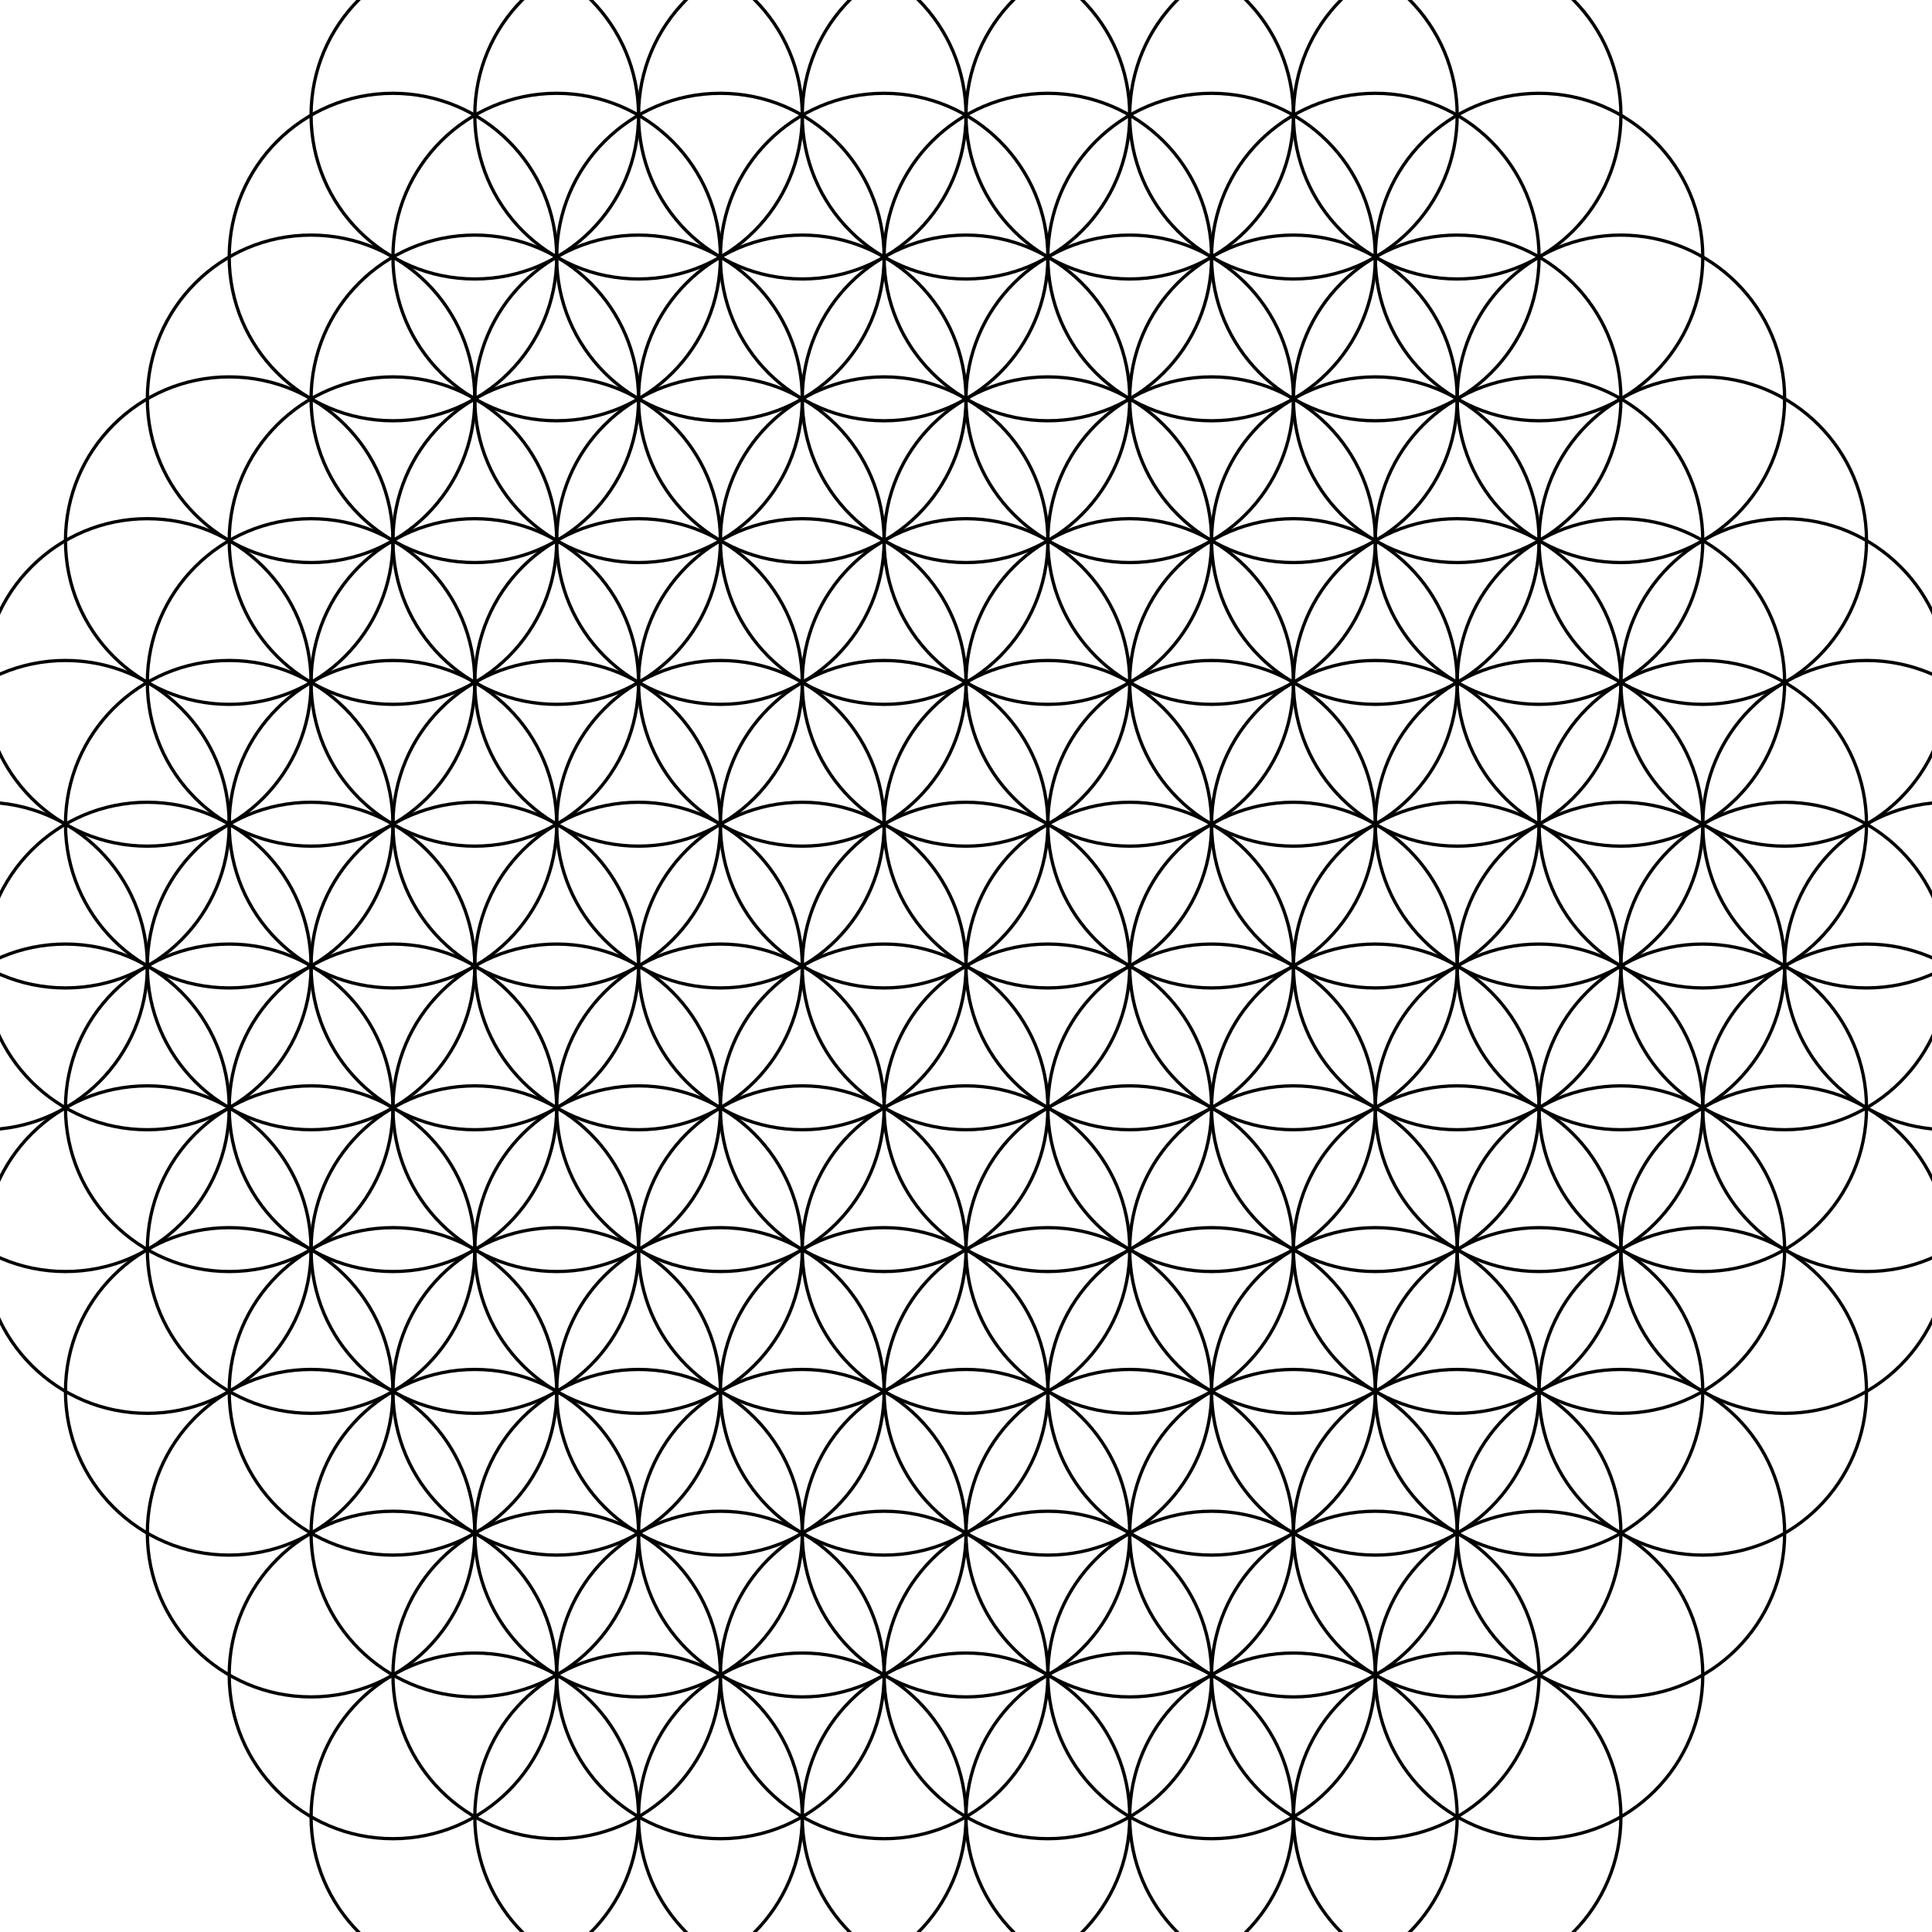 <ns0:svg xmlns:ns0="http://www.w3.org/2000/svg" width="590" xmlns="http://www.w3.org/2000/svg" height="590"><defs/><g id="canvas" transform="matrix(1,0,0,-1,0,590) translate(295,295)"><g id="floweroflife"><circle style="stroke:black;fill:none" cx="0.0" r="50" cy="0.0"/><g id="flowerlayer1"><circle style="stroke:black;fill:none" cx="25.0" r="50" cy="43.301"/><circle style="stroke:black;fill:none" cx="50.0" r="50" cy="3.06161699787e-15"/><circle style="stroke:black;fill:none" cx="25.0" r="50" cy="-43.301"/><circle style="stroke:black;fill:none" cx="-25.0" r="50" cy="-43.301"/><circle style="stroke:black;fill:none" cx="-50.0" r="50" cy="-9.18485099361e-15"/><circle style="stroke:black;fill:none" cx="-25.0" r="50" cy="43.301"/></g><g id="flowerlayer2"><circle style="stroke:black;fill:none" cx="50.0" r="50" cy="86.603"/><circle style="stroke:black;fill:none" cx="75.0" r="50" cy="43.301"/><circle style="stroke:black;fill:none" cx="100.0" r="50" cy="6.12323399574e-15"/><circle style="stroke:black;fill:none" cx="75.0" r="50" cy="-43.301"/><circle style="stroke:black;fill:none" cx="50.0" r="50" cy="-86.603"/><circle style="stroke:black;fill:none" cx="7.1054273576e-15" r="50" cy="-86.603"/><circle style="stroke:black;fill:none" cx="-50.0" r="50" cy="-86.603"/><circle style="stroke:black;fill:none" cx="-75.0" r="50" cy="-43.301"/><circle style="stroke:black;fill:none" cx="-100.0" r="50" cy="-1.83697019872e-14"/><circle style="stroke:black;fill:none" cx="-75.0" r="50" cy="43.301"/><circle style="stroke:black;fill:none" cx="-50.0" r="50" cy="86.603"/><circle style="stroke:black;fill:none" cx="1.42108547152e-14" r="50" cy="86.603"/></g><g id="flowerlayer3"><circle style="stroke:black;fill:none" cx="75.0" r="50" cy="129.904"/><circle style="stroke:black;fill:none" cx="100.0" r="50" cy="86.603"/><circle style="stroke:black;fill:none" cx="125.0" r="50" cy="43.301"/><circle style="stroke:black;fill:none" cx="150.0" r="50" cy="9.18485099361e-15"/><circle style="stroke:black;fill:none" cx="125.0" r="50" cy="-43.301"/><circle style="stroke:black;fill:none" cx="100.0" r="50" cy="-86.603"/><circle style="stroke:black;fill:none" cx="75.0" r="50" cy="-129.904"/><circle style="stroke:black;fill:none" cx="25.0" r="50" cy="-129.904"/><circle style="stroke:black;fill:none" cx="-25.0" r="50" cy="-129.904"/><circle style="stroke:black;fill:none" cx="-75.0" r="50" cy="-129.904"/><circle style="stroke:black;fill:none" cx="-100.0" r="50" cy="-86.603"/><circle style="stroke:black;fill:none" cx="-125.0" r="50" cy="-43.301"/><circle style="stroke:black;fill:none" cx="-150.0" r="50" cy="-2.75545529808e-14"/><circle style="stroke:black;fill:none" cx="-125.0" r="50" cy="43.301"/><circle style="stroke:black;fill:none" cx="-100.0" r="50" cy="86.603"/><circle style="stroke:black;fill:none" cx="-75.0" r="50" cy="129.904"/><circle style="stroke:black;fill:none" cx="-25.0" r="50" cy="129.904"/><circle style="stroke:black;fill:none" cx="25.0" r="50" cy="129.904"/></g><g id="flowerlayer4"><circle style="stroke:black;fill:none" cx="100.0" r="50" cy="173.205"/><circle style="stroke:black;fill:none" cx="125.0" r="50" cy="129.904"/><circle style="stroke:black;fill:none" cx="150.0" r="50" cy="86.603"/><circle style="stroke:black;fill:none" cx="175.0" r="50" cy="43.301"/><circle style="stroke:black;fill:none" cx="200.0" r="50" cy="1.22464679915e-14"/><circle style="stroke:black;fill:none" cx="175.0" r="50" cy="-43.301"/><circle style="stroke:black;fill:none" cx="150.0" r="50" cy="-86.603"/><circle style="stroke:black;fill:none" cx="125.0" r="50" cy="-129.904"/><circle style="stroke:black;fill:none" cx="100.0" r="50" cy="-173.205"/><circle style="stroke:black;fill:none" cx="50.0" r="50" cy="-173.205"/><circle style="stroke:black;fill:none" cx="1.42108547152e-14" r="50" cy="-173.205"/><circle style="stroke:black;fill:none" cx="-50.0" r="50" cy="-173.205"/><circle style="stroke:black;fill:none" cx="-100.0" r="50" cy="-173.205"/><circle style="stroke:black;fill:none" cx="-125.0" r="50" cy="-129.904"/><circle style="stroke:black;fill:none" cx="-150.0" r="50" cy="-86.603"/><circle style="stroke:black;fill:none" cx="-175.0" r="50" cy="-43.301"/><circle style="stroke:black;fill:none" cx="-200.0" r="50" cy="-3.67394039744e-14"/><circle style="stroke:black;fill:none" cx="-175.0" r="50" cy="43.301"/><circle style="stroke:black;fill:none" cx="-150.0" r="50" cy="86.603"/><circle style="stroke:black;fill:none" cx="-125.0" r="50" cy="129.904"/><circle style="stroke:black;fill:none" cx="-100.0" r="50" cy="173.205"/><circle style="stroke:black;fill:none" cx="-50.0" r="50" cy="173.205"/><circle style="stroke:black;fill:none" cx="2.84217094304e-14" r="50" cy="173.205"/><circle style="stroke:black;fill:none" cx="50.0" r="50" cy="173.205"/></g><g id="flowerlayer5"><circle style="stroke:black;fill:none" cx="125.0" r="50" cy="216.506"/><circle style="stroke:black;fill:none" cx="150.0" r="50" cy="173.205"/><circle style="stroke:black;fill:none" cx="175.0" r="50" cy="129.904"/><circle style="stroke:black;fill:none" cx="200.0" r="50" cy="86.603"/><circle style="stroke:black;fill:none" cx="225.0" r="50" cy="43.301"/><circle style="stroke:black;fill:none" cx="250.0" r="50" cy="1.53080849893e-14"/><circle style="stroke:black;fill:none" cx="225.0" r="50" cy="-43.301"/><circle style="stroke:black;fill:none" cx="200.0" r="50" cy="-86.603"/><circle style="stroke:black;fill:none" cx="175.0" r="50" cy="-129.904"/><circle style="stroke:black;fill:none" cx="150.0" r="50" cy="-173.205"/><circle style="stroke:black;fill:none" cx="125.0" r="50" cy="-216.506"/><circle style="stroke:black;fill:none" cx="75.0" r="50" cy="-216.506"/><circle style="stroke:black;fill:none" cx="25.0" r="50" cy="-216.506"/><circle style="stroke:black;fill:none" cx="-25.0" r="50" cy="-216.506"/><circle style="stroke:black;fill:none" cx="-75.0" r="50" cy="-216.506"/><circle style="stroke:black;fill:none" cx="-125.0" r="50" cy="-216.506"/><circle style="stroke:black;fill:none" cx="-150.0" r="50" cy="-173.205"/><circle style="stroke:black;fill:none" cx="-175.0" r="50" cy="-129.904"/><circle style="stroke:black;fill:none" cx="-200.0" r="50" cy="-86.603"/><circle style="stroke:black;fill:none" cx="-225.0" r="50" cy="-43.301"/><circle style="stroke:black;fill:none" cx="-250.0" r="50" cy="-4.5924254968e-14"/><circle style="stroke:black;fill:none" cx="-225.0" r="50" cy="43.301"/><circle style="stroke:black;fill:none" cx="-200.0" r="50" cy="86.603"/><circle style="stroke:black;fill:none" cx="-175.0" r="50" cy="129.904"/><circle style="stroke:black;fill:none" cx="-150.0" r="50" cy="173.205"/><circle style="stroke:black;fill:none" cx="-125.0" r="50" cy="216.506"/><circle style="stroke:black;fill:none" cx="-75.0" r="50" cy="216.506"/><circle style="stroke:black;fill:none" cx="-25.0" r="50" cy="216.506"/><circle style="stroke:black;fill:none" cx="25.0" r="50" cy="216.506"/><circle style="stroke:black;fill:none" cx="75.0" r="50" cy="216.506"/></g><g id="flowerlayer6"><circle style="stroke:black;fill:none" cx="150.0" r="50" cy="259.808"/><circle style="stroke:black;fill:none" cx="175.0" r="50" cy="216.506"/><circle style="stroke:black;fill:none" cx="200.0" r="50" cy="173.205"/><circle style="stroke:black;fill:none" cx="225.0" r="50" cy="129.904"/><circle style="stroke:black;fill:none" cx="250.0" r="50" cy="86.603"/><circle style="stroke:black;fill:none" cx="275.0" r="50" cy="43.301"/><circle style="stroke:black;fill:none" cx="300.0" r="50" cy="1.83697019872e-14"/><circle style="stroke:black;fill:none" cx="275.0" r="50" cy="-43.301"/><circle style="stroke:black;fill:none" cx="250.0" r="50" cy="-86.603"/><circle style="stroke:black;fill:none" cx="225.0" r="50" cy="-129.904"/><circle style="stroke:black;fill:none" cx="200.0" r="50" cy="-173.205"/><circle style="stroke:black;fill:none" cx="175.0" r="50" cy="-216.506"/><circle style="stroke:black;fill:none" cx="150.0" r="50" cy="-259.808"/><circle style="stroke:black;fill:none" cx="100.0" r="50" cy="-259.808"/><circle style="stroke:black;fill:none" cx="50.0" r="50" cy="-259.808"/><circle style="stroke:black;fill:none" cx="5.68434188608e-14" r="50" cy="-259.808"/><circle style="stroke:black;fill:none" cx="-50.0" r="50" cy="-259.808"/><circle style="stroke:black;fill:none" cx="-100.0" r="50" cy="-259.808"/><circle style="stroke:black;fill:none" cx="-150.0" r="50" cy="-259.808"/><circle style="stroke:black;fill:none" cx="-175.0" r="50" cy="-216.506"/><circle style="stroke:black;fill:none" cx="-200.0" r="50" cy="-173.205"/><circle style="stroke:black;fill:none" cx="-225.0" r="50" cy="-129.904"/><circle style="stroke:black;fill:none" cx="-250.0" r="50" cy="-86.603"/><circle style="stroke:black;fill:none" cx="-275.0" r="50" cy="-43.301"/><circle style="stroke:black;fill:none" cx="-300.0" r="50" cy="-5.51091059616e-14"/><circle style="stroke:black;fill:none" cx="-275.0" r="50" cy="43.301"/><circle style="stroke:black;fill:none" cx="-250.0" r="50" cy="86.603"/><circle style="stroke:black;fill:none" cx="-225.0" r="50" cy="129.904"/><circle style="stroke:black;fill:none" cx="-200.0" r="50" cy="173.205"/><circle style="stroke:black;fill:none" cx="-175.0" r="50" cy="216.506"/><circle style="stroke:black;fill:none" cx="-150.0" r="50" cy="259.808"/><circle style="stroke:black;fill:none" cx="-100.0" r="50" cy="259.808"/><circle style="stroke:black;fill:none" cx="-50.0" r="50" cy="259.808"/><circle style="stroke:black;fill:none" cx="5.68434188608e-14" r="50" cy="259.808"/><circle style="stroke:black;fill:none" cx="50.0" r="50" cy="259.808"/><circle style="stroke:black;fill:none" cx="100.0" r="50" cy="259.808"/></g></g></g></ns0:svg>
